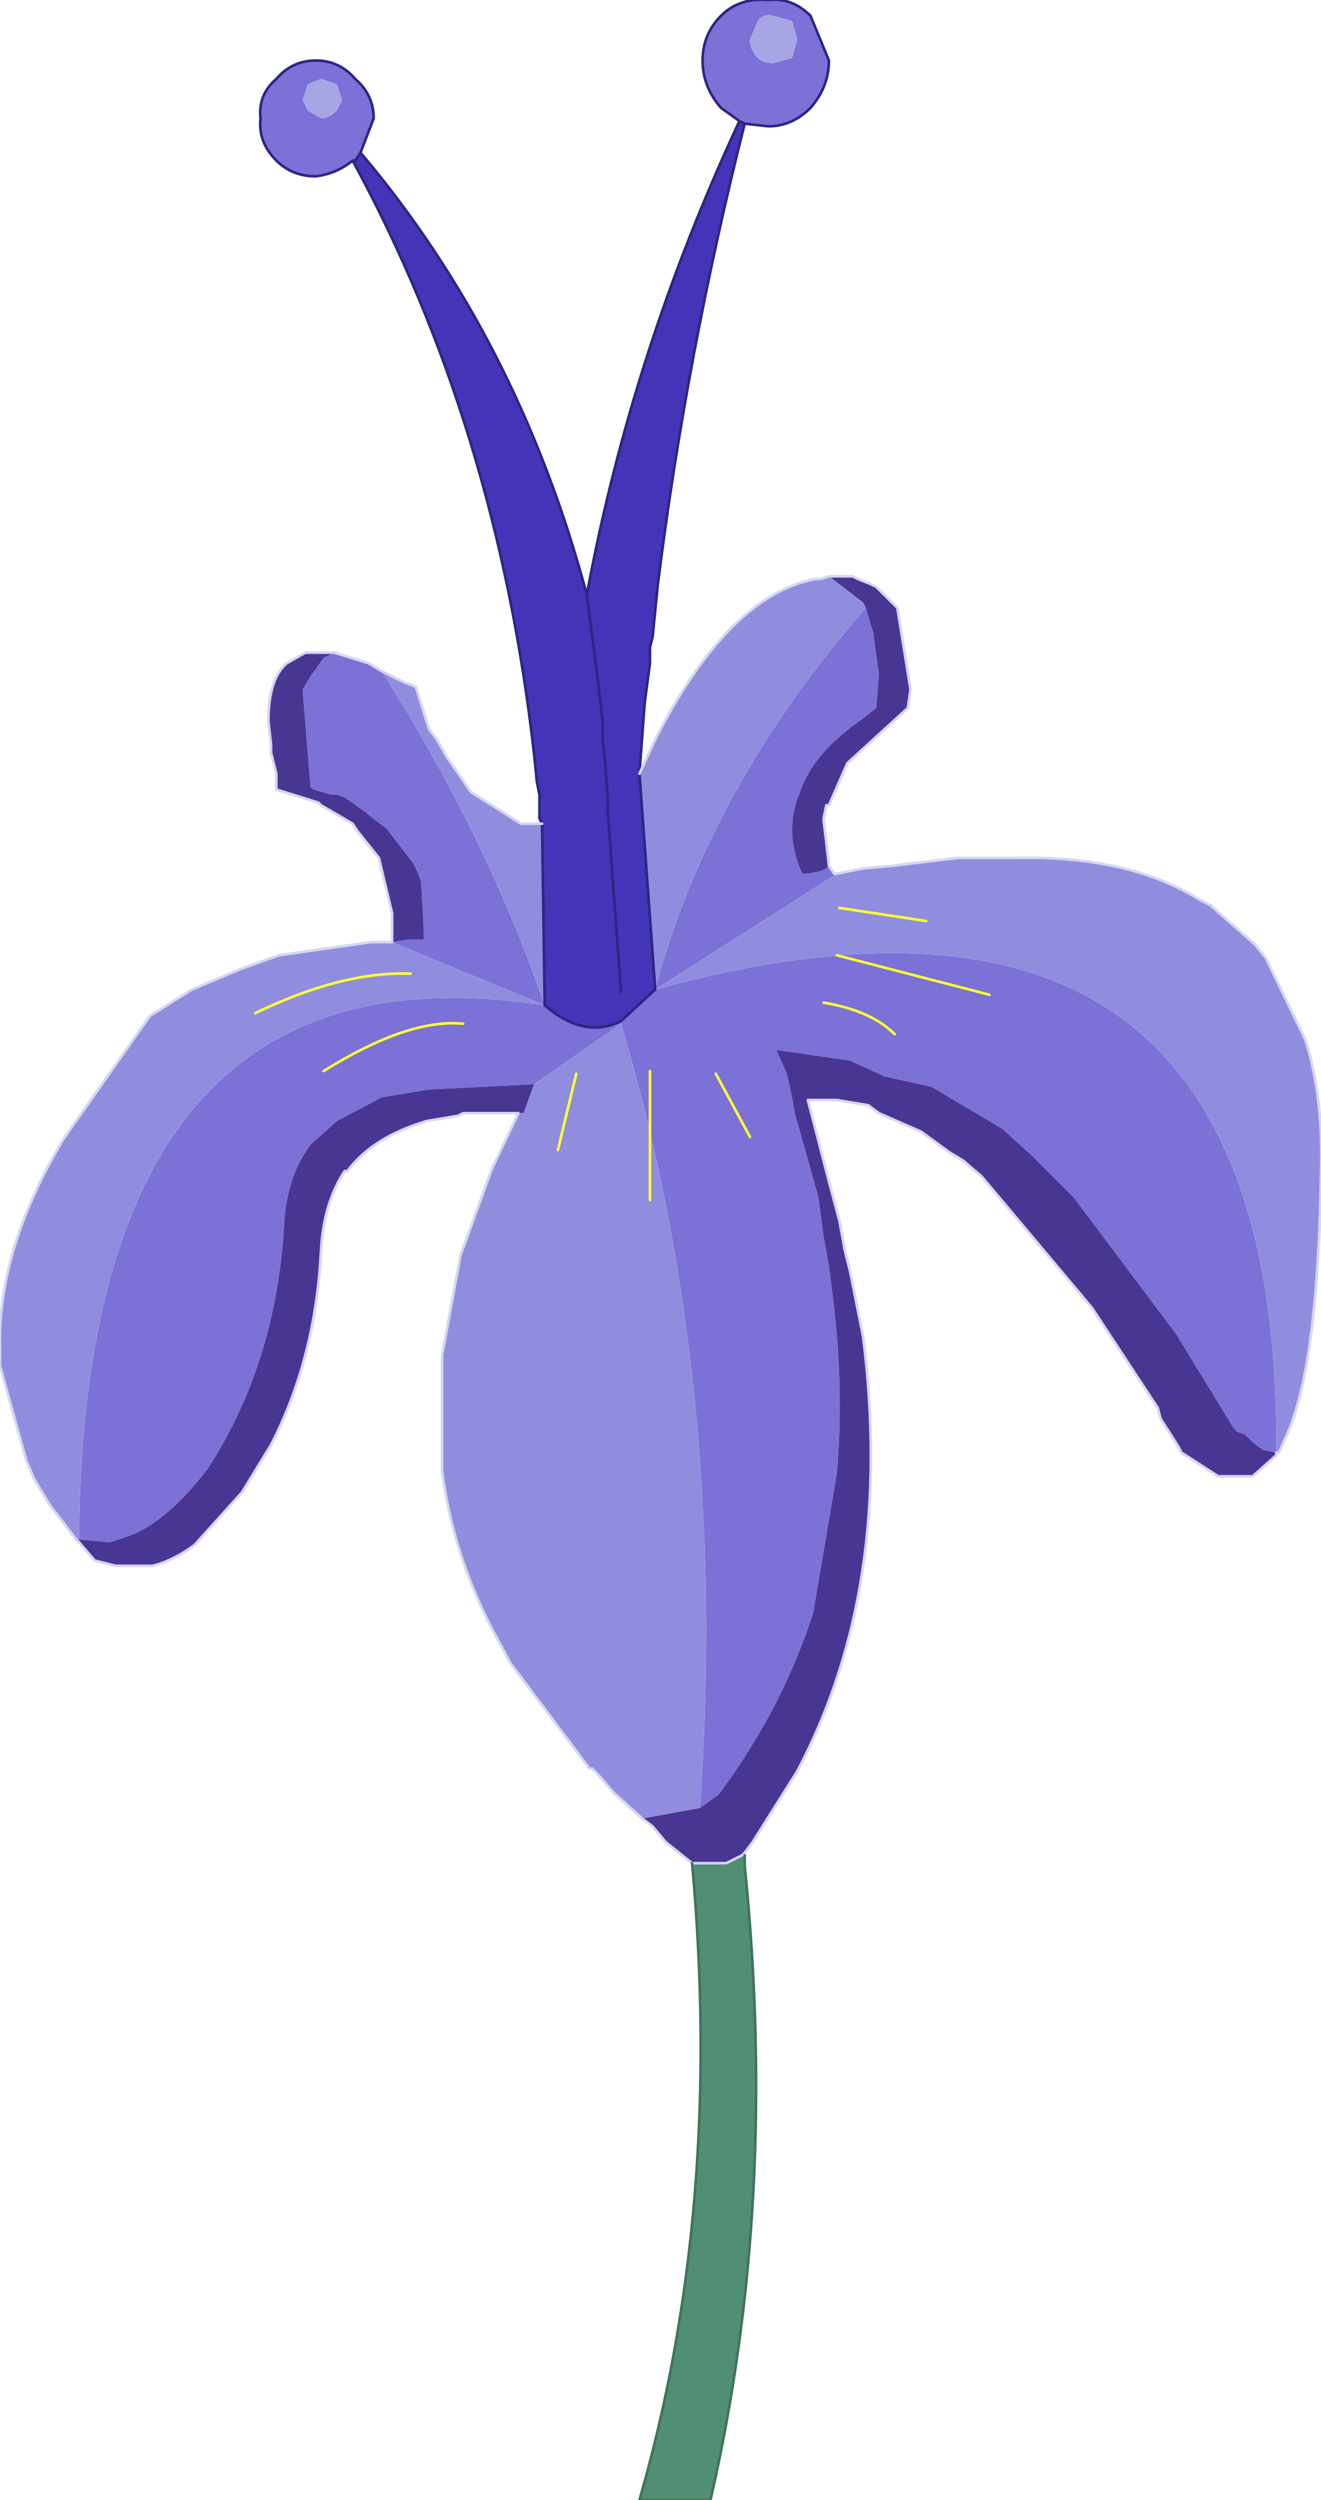 <?xml version="1.0" encoding="UTF-8" standalone="no"?>
<svg xmlns:xlink="http://www.w3.org/1999/xlink" height="47.5px" width="25.1px" xmlns="http://www.w3.org/2000/svg">
  <g transform="matrix(1.0, 0.0, 0.0, 1.0, 11.45, 42.15)">
    <path d="M3.25 -40.95 L3.6 -41.05 3.7 -41.4 3.6 -41.75 3.25 -41.85 Q3.05 -41.9 2.95 -41.75 L2.8 -41.4 Q2.8 -41.2 2.95 -41.05 3.05 -40.95 3.25 -40.95 M2.6 -39.85 L2.25 -40.1 Q1.9 -40.5 1.9 -41.0 1.9 -41.5 2.25 -41.85 2.6 -42.2 3.15 -42.15 3.6 -42.2 3.95 -41.85 L4.3 -41.0 Q4.3 -40.5 3.95 -40.1 3.6 -39.75 3.15 -39.75 L2.7 -39.8 2.6 -39.85 M4.3 -25.7 L4.4 -25.55 4.45 -25.55 1.0 -23.35 Q12.9 -26.6 12.8 -14.55 L12.55 -14.6 12.35 -14.75 12.2 -14.9 12.05 -14.95 12.0 -15.0 10.9 -16.8 8.95 -19.4 8.15 -20.2 7.6 -20.7 6.25 -21.5 5.35 -21.7 4.7 -22.0 3.3 -22.2 3.5 -21.75 3.6 -21.3 3.65 -21.0 3.75 -20.65 4.1 -19.4 4.2 -18.65 4.3 -18.1 4.35 -17.7 Q4.6 -15.85 4.45 -14.15 L4.0 -11.5 Q3.4 -9.65 2.2 -8.05 L1.85 -7.8 Q2.4 -15.85 0.35 -22.7 L-1.3 -21.55 -2.3 -21.5 -3.3 -21.45 -4.2 -21.3 -5.05 -20.85 -5.55 -20.4 Q-6.0 -19.8 -6.05 -18.9 -6.2 -16.25 -7.5 -14.25 -8.3 -13.2 -9.05 -12.95 L-9.35 -12.85 -9.4 -12.85 -9.95 -12.9 Q-9.85 -24.4 -1.1 -23.05 -0.35 -22.4 0.35 -22.75 L1.0 -23.35 Q2.0 -27.15 5.0 -30.6 L5.15 -30.1 5.15 -30.05 5.25 -29.35 5.2 -28.7 4.95 -28.5 Q4.0 -27.85 3.75 -27.1 3.45 -26.4 3.75 -25.65 L3.8 -25.55 3.9 -25.55 4.15 -25.6 4.25 -25.65 4.3 -25.7 M-5.1 -29.75 L-4.45 -29.55 -4.2 -29.4 Q-2.2 -26.25 -1.1 -23.05 L-4.0 -24.25 -3.7 -24.3 -3.4 -24.3 -3.4 -24.55 -3.45 -25.4 -3.5 -25.55 -3.6 -25.75 -4.1 -26.4 -4.55 -26.75 -4.9 -27.0 -5.05 -27.05 -5.15 -27.05 -5.5 -27.15 -5.55 -27.2 -5.7 -29.05 -5.55 -29.3 -5.3 -29.65 -5.1 -29.75 M-4.75 -39.1 Q-5.05 -38.85 -5.45 -38.8 -5.9 -38.8 -6.2 -39.1 -6.55 -39.45 -6.5 -39.9 -6.55 -40.35 -6.2 -40.65 -5.9 -41.0 -5.45 -41.0 -5.0 -41.0 -4.7 -40.65 -4.35 -40.35 -4.35 -39.9 L-4.6 -39.25 -4.7 -39.1 -4.75 -39.1 M-5.35 -40.65 L-5.6 -40.55 -5.7 -40.25 -5.6 -40.05 -5.35 -39.9 Q-5.2 -39.9 -5.05 -40.05 L-4.95 -40.25 -5.05 -40.55 -5.35 -40.65" fill="#7c71d7" fill-rule="evenodd" stroke="none"/>
    <path d="M3.25 -40.95 Q3.05 -40.95 2.95 -41.05 2.8 -41.2 2.8 -41.4 L2.95 -41.75 Q3.05 -41.9 3.25 -41.85 L3.6 -41.75 3.7 -41.4 3.6 -41.05 3.25 -40.95 M-5.35 -40.65 L-5.05 -40.55 -4.95 -40.25 -5.05 -40.05 Q-5.2 -39.9 -5.35 -39.9 L-5.6 -40.05 -5.7 -40.25 -5.6 -40.55 -5.35 -40.65" fill="#a8a5e4" fill-rule="evenodd" stroke="none"/>
    <path d="M2.7 -39.8 Q1.6 -35.45 1.05 -31.05 L0.95 -30.05 0.9 -29.85 0.9 -29.6 0.9 -29.55 0.8 -28.8 0.7 -27.45 1.0 -23.35 0.35 -22.75 Q-0.35 -22.4 -1.1 -23.05 L-1.15 -26.5 -1.2 -26.6 -1.2 -27.05 -1.25 -27.3 -1.3 -27.8 Q-2.0 -34.05 -4.75 -39.1 L-4.7 -39.1 -4.6 -39.25 Q-1.6 -35.7 -0.3 -30.85 0.55 -35.45 2.6 -39.85 L2.7 -39.8 M0.35 -23.3 L0.1 -26.7 0.1 -26.95 0.05 -27.65 0.0 -28.1 0.0 -28.45 -0.1 -29.3 -0.3 -30.85 -0.1 -29.3 0.0 -28.45 0.0 -28.1 0.05 -27.65 0.1 -26.95 0.1 -26.7 0.35 -23.3" fill="#4434b8" fill-rule="evenodd" stroke="none"/>
    <path d="M4.3 -31.2 L4.6 -31.2 4.75 -31.2 4.85 -31.15 5.1 -31.05 5.2 -31.0 5.6 -30.6 5.85 -29.05 5.8 -28.7 4.65 -27.65 4.3 -26.85 4.25 -26.85 4.2 -26.6 4.2 -26.55 4.25 -26.15 4.3 -25.7 4.25 -25.65 4.15 -25.6 3.9 -25.55 3.8 -25.55 3.75 -25.65 Q3.45 -26.4 3.75 -27.1 4.0 -27.85 4.95 -28.5 L5.2 -28.7 5.25 -29.35 5.15 -30.05 5.15 -30.1 5.0 -30.6 4.95 -30.7 4.3 -31.2 M12.8 -14.55 L12.8 -14.5 12.35 -14.1 11.7 -14.1 11.0 -14.55 10.95 -14.65 10.6 -15.2 10.55 -15.4 10.45 -15.55 9.3 -17.3 7.2 -19.8 6.85 -20.1 6.6 -20.25 6.05 -20.65 5.25 -21.0 5.05 -21.15 4.45 -21.25 4.3 -21.25 3.95 -21.25 3.9 -21.25 4.3 -19.7 4.5 -18.95 4.6 -18.4 4.7 -18.0 4.95 -16.75 Q5.55 -12.0 3.7 -8.5 L2.85 -7.15 2.7 -6.95 2.65 -6.9 2.35 -6.75 1.7 -6.75 1.2 -7.15 0.95 -7.45 0.75 -7.6 1.85 -7.8 2.2 -8.05 Q3.4 -9.65 4.0 -11.5 L4.45 -14.15 Q4.6 -15.85 4.35 -17.7 L4.3 -18.1 4.2 -18.65 4.1 -19.4 3.75 -20.65 3.65 -21.0 3.6 -21.3 3.5 -21.75 3.3 -22.2 4.7 -22.0 5.35 -21.7 6.25 -21.5 7.6 -20.7 8.15 -20.2 8.95 -19.4 10.9 -16.8 12.0 -15.0 12.05 -14.95 12.2 -14.9 12.35 -14.75 12.55 -14.6 12.8 -14.55 M-1.6 -21.0 L-1.7 -21.0 -2.2 -21.0 -2.45 -21.0 -2.55 -21.0 -2.65 -21.0 -2.75 -20.95 -3.35 -20.85 -3.5 -20.8 Q-4.4 -20.5 -4.85 -19.9 L-4.9 -19.9 Q-5.3 -19.3 -5.35 -18.4 -5.45 -16.35 -6.3 -14.7 L-6.85 -13.8 -7.75 -12.8 Q-8.15 -12.5 -8.55 -12.4 L-9.25 -12.4 -9.65 -12.5 -9.95 -12.85 -10.0 -12.9 -9.95 -12.9 -9.4 -12.85 -9.35 -12.85 -9.05 -12.95 Q-8.3 -13.2 -7.5 -14.25 -6.2 -16.25 -6.05 -18.9 -6.0 -19.8 -5.55 -20.4 L-5.05 -20.85 -4.2 -21.3 -3.3 -21.45 -2.3 -21.5 -1.3 -21.55 -1.5 -21.0 -1.6 -21.0 M-4.0 -24.25 L-4.0 -24.65 -4.0 -24.8 -4.25 -25.85 -4.65 -26.35 -4.75 -26.5 -5.35 -26.85 -5.4 -26.9 -6.2 -27.15 -6.2 -27.45 -6.3 -27.85 -6.3 -27.95 -6.3 -28.0 -6.35 -28.45 Q-6.35 -29.25 -6.0 -29.55 L-5.65 -29.75 -5.2 -29.75 -5.1 -29.75 -5.3 -29.65 -5.55 -29.3 -5.7 -29.05 -5.55 -27.2 -5.5 -27.15 -5.15 -27.05 -5.05 -27.05 -4.9 -27.0 -4.55 -26.75 -4.1 -26.4 -3.6 -25.75 -3.5 -25.55 -3.45 -25.4 -3.4 -24.55 -3.4 -24.3 -3.7 -24.3 -4.0 -24.25" fill="#483692" fill-rule="evenodd" stroke="none"/>
    <path d="M0.7 -27.45 L1.0 -28.1 Q2.4 -30.85 4.05 -31.15 L4.15 -31.15 4.3 -31.2 4.95 -30.7 5.0 -30.6 Q2.0 -27.15 1.0 -23.35 L4.45 -25.55 4.95 -25.65 5.5 -25.7 6.75 -25.85 7.5 -25.85 7.85 -25.85 Q10.0 -25.9 11.35 -25.05 L11.55 -24.95 12.4 -24.2 12.6 -23.95 13.35 -22.4 Q13.7 -21.3 13.65 -19.85 13.6 -16.4 13.05 -15.0 L12.85 -14.55 12.8 -14.55 Q12.9 -26.6 1.0 -23.35 L0.7 -27.45 M0.75 -7.6 L0.2 -8.1 -0.1 -8.45 -0.2 -8.55 -0.25 -8.55 -1.75 -10.55 -2.1 -11.2 Q-2.85 -12.65 -3.05 -14.2 L-3.05 -16.4 -2.7 -18.3 -2.1 -19.95 -1.6 -21.0 -1.5 -21.0 -1.3 -21.55 0.35 -22.7 Q2.4 -15.85 1.85 -7.8 L0.75 -7.6 M-10.0 -12.9 L-10.5 -13.55 -10.8 -14.05 -10.95 -14.4 -11.45 -16.2 -11.45 -16.55 Q-11.5 -18.4 -10.25 -20.5 L-9.9 -21.0 -8.6 -22.85 -7.8 -23.35 -6.85 -23.75 -6.15 -24.0 -4.4 -24.25 -4.0 -24.25 -1.1 -23.05 Q-2.2 -26.25 -4.2 -29.4 L-3.9 -29.25 -3.8 -29.2 -3.55 -29.1 -3.3 -28.3 -3.15 -28.1 -2.95 -27.75 -2.5 -27.1 -1.55 -26.5 -1.15 -26.5 -1.1 -23.05 Q-9.85 -24.4 -9.95 -12.9 L-10.0 -12.9" fill="#918dde" fill-rule="evenodd" stroke="none"/>
    <path d="M2.65 -6.9 L2.7 -6.9 2.7 -6.7 Q3.35 -0.3 2.05 5.35 L0.7 5.35 Q2.3 -0.2 1.7 -6.75 L2.35 -6.75 2.65 -6.9" fill="#508f73" fill-rule="evenodd" stroke="none"/>
    <path d="M2.6 -39.85 L2.25 -40.1 Q1.9 -40.5 1.9 -41.0 1.9 -41.5 2.25 -41.85 2.6 -42.2 3.15 -42.15 3.6 -42.2 3.95 -41.85 L4.3 -41.0 Q4.3 -40.5 3.95 -40.1 3.6 -39.75 3.15 -39.75 L2.7 -39.8 Q1.6 -35.45 1.05 -31.05 L0.95 -30.05 0.9 -29.85 0.9 -29.6 0.9 -29.55 0.8 -28.8 0.7 -27.45 1.0 -23.35 0.35 -22.75 Q-0.35 -22.4 -1.1 -23.05 L-1.15 -26.5 -1.2 -26.6 -1.2 -27.05 -1.25 -27.3 -1.3 -27.8 Q-2.0 -34.05 -4.75 -39.1 -5.05 -38.85 -5.45 -38.8 -5.9 -38.8 -6.2 -39.1 -6.55 -39.45 -6.5 -39.9 -6.55 -40.35 -6.2 -40.65 -5.9 -41.0 -5.45 -41.0 -5.0 -41.0 -4.7 -40.65 -4.35 -40.35 -4.35 -39.9 L-4.6 -39.25 Q-1.6 -35.7 -0.3 -30.85 0.55 -35.45 2.6 -39.85 L2.7 -39.8 M-0.3 -30.85 L-0.1 -29.3 0.0 -28.45 0.0 -28.1 0.05 -27.65 0.1 -26.95 0.1 -26.7 0.35 -23.3 M-4.6 -39.25 L-4.7 -39.1 -4.75 -39.1" fill="none" stroke="#2b2684" stroke-linecap="round" stroke-linejoin="round" stroke-width="0.05"/>
    <path d="M0.7 -27.45 L1.0 -28.1 Q2.4 -30.85 4.05 -31.15 L4.15 -31.15 4.3 -31.2 4.6 -31.2 4.75 -31.2 4.85 -31.15 5.1 -31.05 5.2 -31.0 5.6 -30.6 5.85 -29.05 5.8 -28.7 4.65 -27.65 4.3 -26.85 4.25 -26.85 4.2 -26.6 4.2 -26.55 4.25 -26.15 4.3 -25.7 4.4 -25.55 4.45 -25.55 4.95 -25.65 5.5 -25.7 6.75 -25.85 7.5 -25.85 7.85 -25.85 Q10.0 -25.9 11.35 -25.05 L11.55 -24.95 12.4 -24.2 12.6 -23.95 13.35 -22.4 Q13.7 -21.3 13.65 -19.85 13.6 -16.4 13.05 -15.0 L12.85 -14.55 12.8 -14.55 12.8 -14.5 12.35 -14.1 11.7 -14.1 11.0 -14.55 10.95 -14.65 10.6 -15.2 10.55 -15.4 10.45 -15.55 9.3 -17.3 7.2 -19.8 6.85 -20.1 6.6 -20.25 6.05 -20.65 5.25 -21.0 5.05 -21.15 4.45 -21.25 4.3 -21.25 3.95 -21.25 3.9 -21.25 4.3 -19.7 4.5 -18.95 4.6 -18.4 4.7 -18.0 4.95 -16.75 Q5.55 -12.0 3.7 -8.5 L2.85 -7.15 2.7 -6.95 2.65 -6.9 2.35 -6.75 1.7 -6.75 1.2 -7.15 0.95 -7.45 0.75 -7.6 0.2 -8.1 -0.1 -8.45 -0.2 -8.55 M-0.25 -8.55 L-1.75 -10.55 -2.1 -11.2 Q-2.85 -12.65 -3.05 -14.2 L-3.05 -16.4 -2.7 -18.3 -2.1 -19.95 -1.6 -21.0 -1.7 -21.0 -2.2 -21.0 -2.45 -21.0 -2.55 -21.0 -2.65 -21.0 -2.75 -20.95 -3.35 -20.85 -3.5 -20.8 Q-4.4 -20.5 -4.85 -19.9 L-4.9 -19.9 Q-5.3 -19.3 -5.35 -18.4 -5.45 -16.35 -6.3 -14.7 L-6.85 -13.8 -7.75 -12.8 Q-8.15 -12.5 -8.55 -12.4 L-9.25 -12.4 -9.65 -12.5 -9.95 -12.85 -10.0 -12.9 -10.5 -13.55 -10.8 -14.05 -10.95 -14.4 -11.45 -16.2 -11.45 -16.55 Q-11.5 -18.4 -10.25 -20.5 L-9.9 -21.0 -8.6 -22.85 -7.8 -23.35 -6.85 -23.75 -6.15 -24.0 -4.4 -24.25 -4.0 -24.25 -4.0 -24.65 -4.0 -24.8 -4.25 -25.85 -4.65 -26.35 -4.75 -26.5 -5.35 -26.85 -5.4 -26.9 -6.2 -27.15 -6.2 -27.45 -6.3 -27.85 -6.3 -27.95 -6.3 -28.0 -6.35 -28.45 Q-6.35 -29.25 -6.0 -29.55 L-5.65 -29.75 -5.2 -29.75 -5.1 -29.75 -4.45 -29.55 -4.2 -29.4 -3.9 -29.25 -3.8 -29.2 -3.55 -29.1 -3.3 -28.3 -3.15 -28.1 -2.95 -27.75 -2.5 -27.1 -1.55 -26.5 -1.15 -26.5" fill="none" stroke="#d6d5f2" stroke-linecap="round" stroke-linejoin="round" stroke-width="0.05"/>
    <path d="M2.7 -6.9 L2.7 -6.7 Q3.35 -0.3 2.05 5.35 L0.7 5.35 Q2.3 -0.2 1.7 -6.75" fill="none" stroke="#41745a" stroke-linecap="round" stroke-linejoin="round" stroke-width="0.05"/>
    <path d="M4.5 -24.9 L6.15 -24.65 M0.9 -21.8 L0.9 -19.35 M2.15 -21.75 L2.8 -20.55 M-0.5 -21.75 L-0.85 -20.3 M4.2 -23.1 Q5.1 -22.95 5.55 -22.5 M4.45 -24.0 L7.35 -23.25 M-2.65 -22.7 Q-3.7 -22.8 -5.3 -21.8 M-3.65 -23.65 Q-4.95 -23.7 -6.6 -22.9" fill="none" stroke="#ffff33" stroke-linecap="round" stroke-linejoin="round" stroke-width="0.05"/>
  </g>
</svg>
